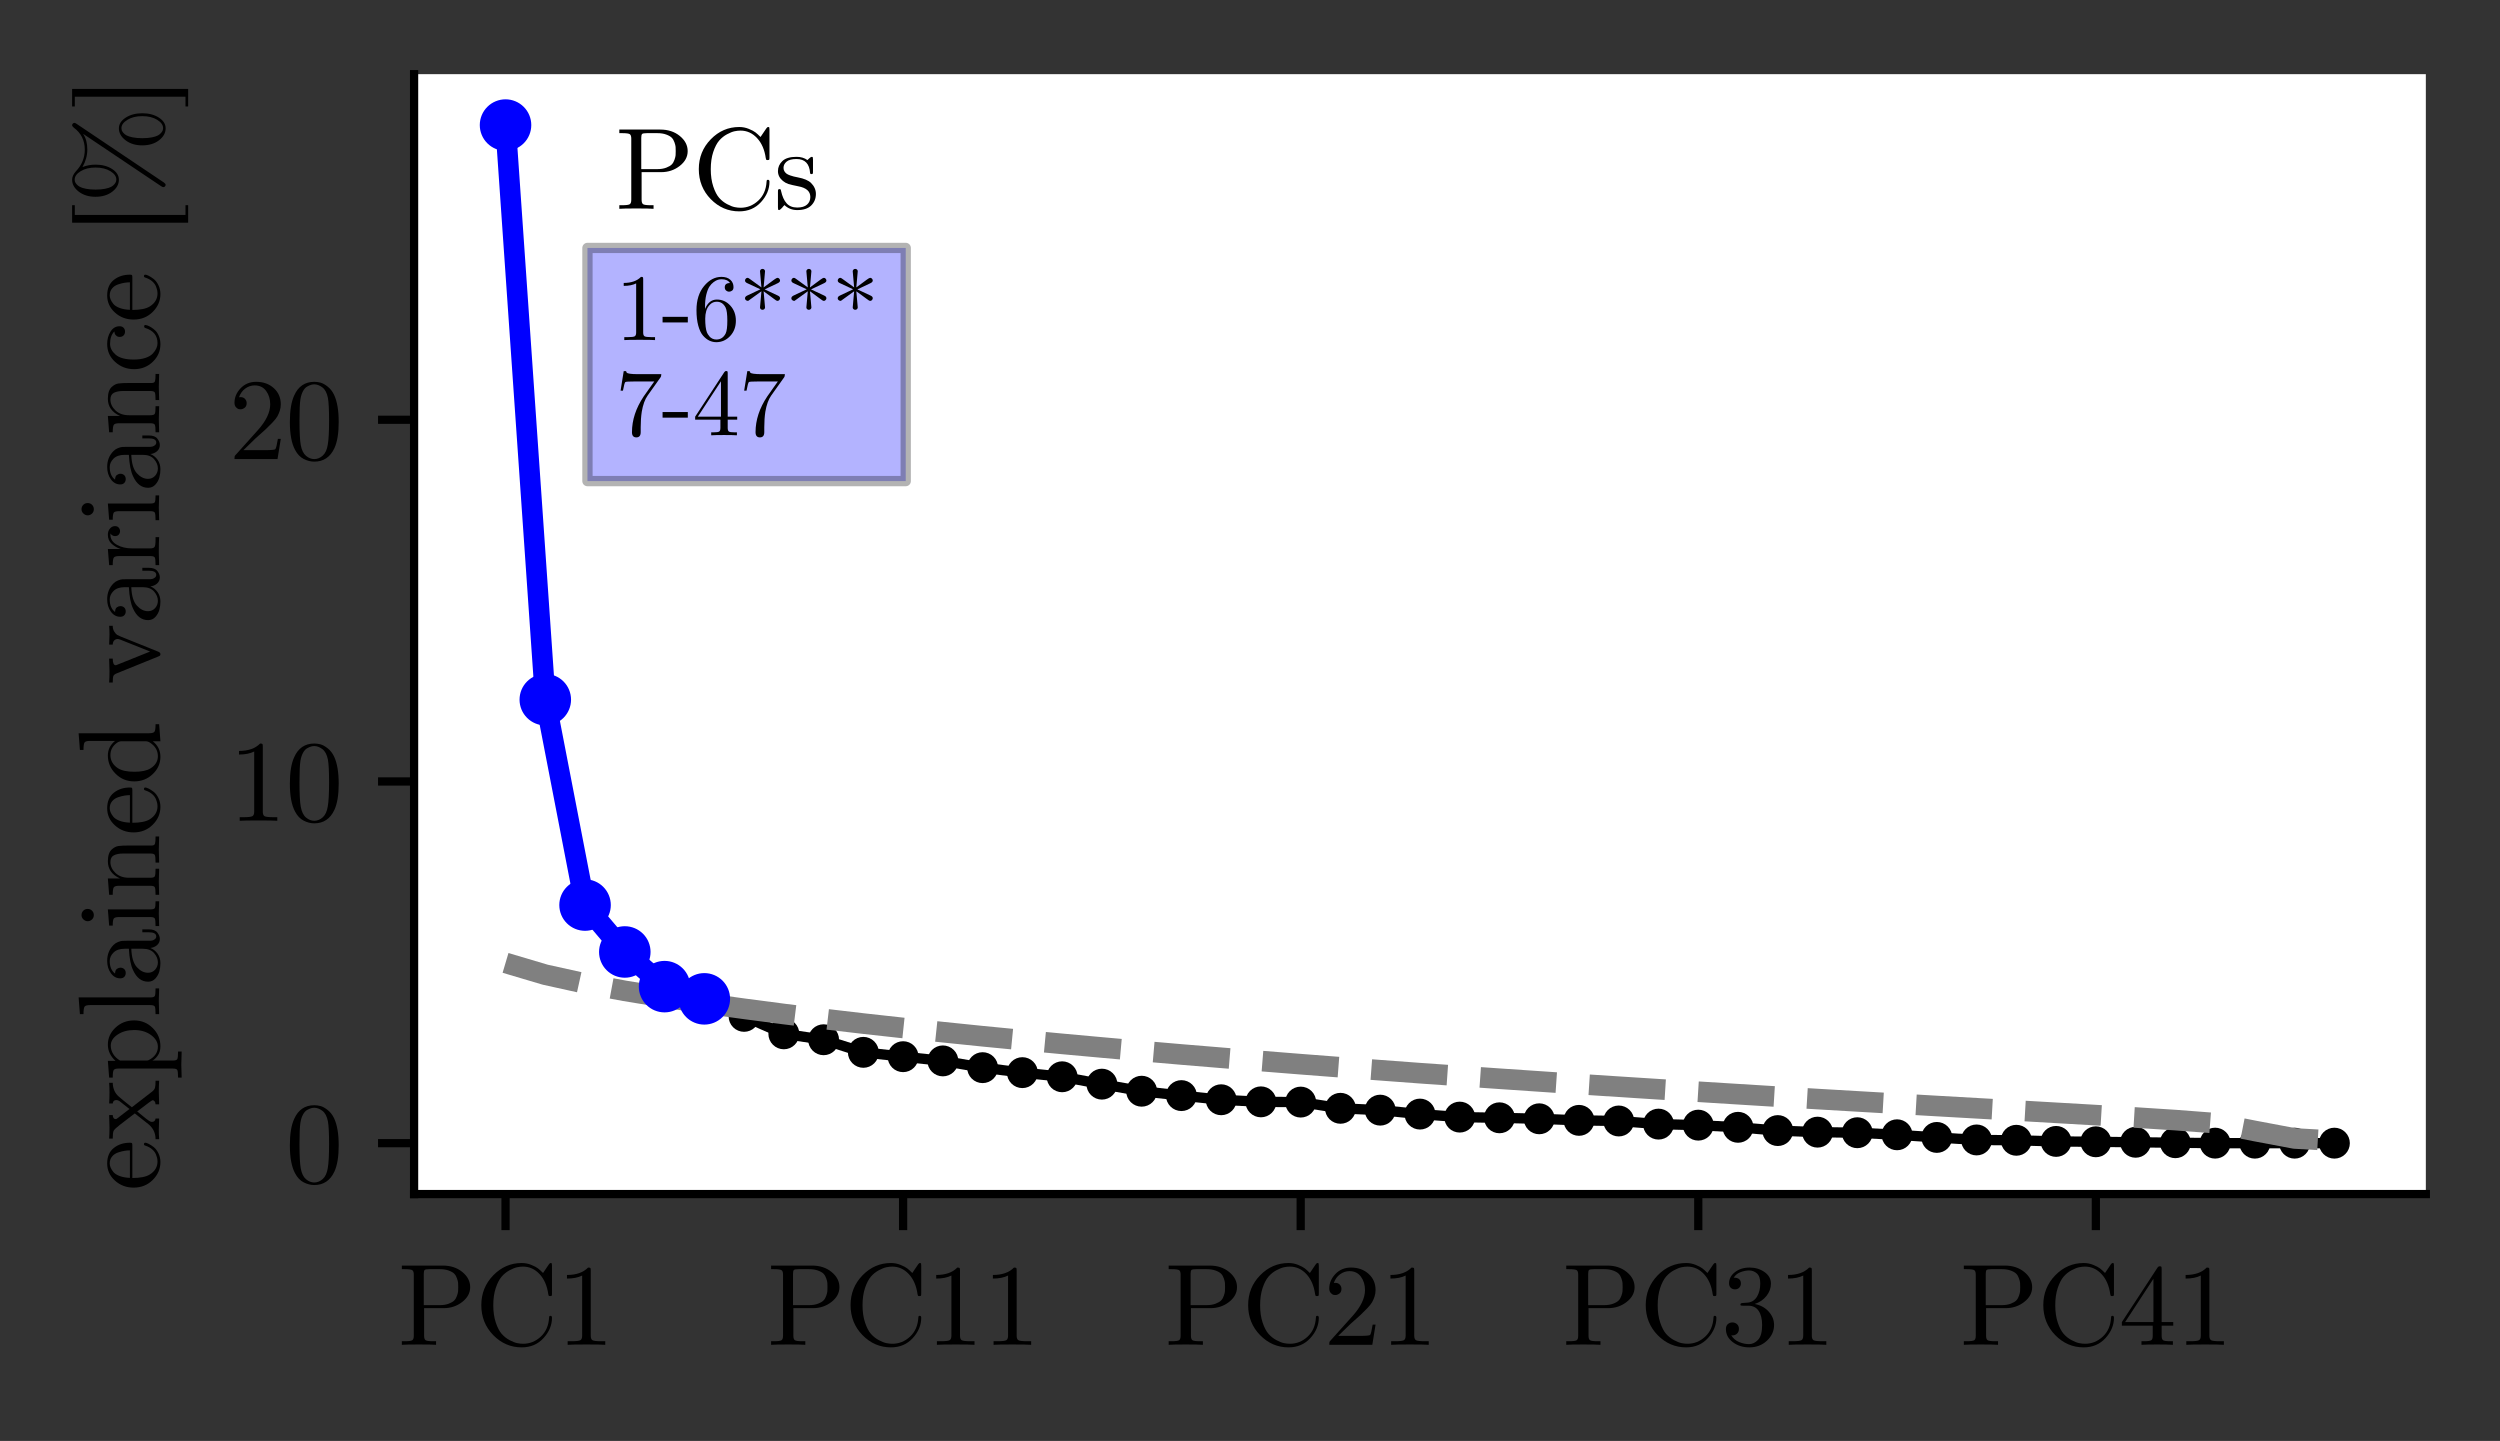 <?xml version="1.0" encoding="utf-8" standalone="no"?>
<!DOCTYPE svg PUBLIC "-//W3C//DTD SVG 1.1//EN"
  "http://www.w3.org/Graphics/SVG/1.1/DTD/svg11.dtd">
<svg height="139.889pt" version="1.1" viewBox="0 0 242.7 139.889" width="242.7pt" xmlns="http://www.w3.org/2000/svg" xmlns:xlink="http://www.w3.org/1999/xlink">
 <rect x="0" y="0" width="242.7" height="139.889" fill="#333333" stroke="none"/>
 <defs>
  <style type="text/css">*{stroke-linecap:butt;stroke-linejoin:round;}</style>
 </defs>
 <g id="figure_1">
  <g id="patch_1">
   <path d="M 0 139.889 
L 242.7 139.889 
L 242.7 0 
L 0 0 
z
" style="fill:none;"/>
  </g>
  <g id="axes_1">
   <g id="patch_2">
    <path d="M 40.2 115.92 
L 235.5 115.92 
L 235.5 7.2 
L 40.2 7.2 
z
" style="fill:#ffffff;"/>
   </g>
   <g id="matplotlib.axis_1">
    <g id="xtick_1">
     <g id="line2d_1">
      <defs>
       <path d="M 0 0 
L 0 3.5 
" id="m9cbe5aed4c" style="stroke:#000000;stroke-width:0.8;"/>
      </defs>
      <g>
       <use style="stroke:#000000;stroke-width:0.8;" x="49.077" xlink:href="#m9cbe5aed4c" y="115.92"/>
      </g>
     </g>
     <g id="text_1">
      <!-- PC1 -->
      <g transform="translate(38.616 130.555)scale(0.11 -0.11)">
       <defs>
        <path d="M 224 0 
L 224 198 
L 378 198 
Q 723 198 803 256 
Q 883 314 883 499 
L 883 3872 
Q 883 4058 803 4115 
Q 723 4173 378 4173 
L 224 4173 
L 224 4371 
L 2483 4371 
Q 3130 4371 3562 4016 
Q 3994 3661 3994 3181 
Q 3994 2707 3555 2364 
Q 3117 2022 2534 2022 
L 1453 2022 
L 1453 499 
Q 1453 314 1533 256 
Q 1613 198 1958 198 
L 2112 198 
L 2112 0 
Q 1888 19 1165 19 
Q 448 19 224 0 
z
M 1434 2189 
L 2317 2189 
Q 2605 2189 2813 2269 
Q 3021 2349 3117 2448 
Q 3213 2547 3267 2707 
Q 3322 2867 3328 2956 
Q 3334 3046 3334 3181 
Q 3334 3322 3328 3411 
Q 3322 3501 3267 3661 
Q 3213 3821 3117 3920 
Q 3021 4019 2813 4096 
Q 2605 4173 2317 4173 
L 1747 4173 
Q 1530 4173 1482 4128 
Q 1434 4083 1434 3917 
L 1434 2189 
z
" id="CMUSerif-Roman-50" transform="scale(0.016)"/>
        <path d="M 358 2189 
Q 358 3155 1017 3833 
Q 1677 4512 2586 4512 
Q 2867 4512 3116 4409 
Q 3366 4307 3481 4217 
Q 3597 4128 3763 3962 
L 4083 4435 
Q 4134 4512 4185 4512 
Q 4237 4512 4246 4483 
Q 4256 4454 4256 4358 
L 4256 2842 
Q 4256 2739 4243 2713 
Q 4230 2688 4154 2688 
Q 4090 2688 4077 2707 
Q 4064 2726 4051 2797 
Q 3955 3488 3571 3901 
Q 3187 4314 2656 4314 
Q 2502 4314 2332 4278 
Q 2163 4243 1916 4112 
Q 1670 3981 1481 3763 
Q 1293 3546 1155 3136 
Q 1018 2726 1018 2182 
Q 1018 1645 1155 1232 
Q 1293 819 1481 604 
Q 1670 390 1916 259 
Q 2163 128 2336 93 
Q 2509 58 2662 58 
Q 3213 58 3635 448 
Q 4058 838 4096 1498 
Q 4102 1530 4102 1542 
Q 4102 1555 4108 1571 
Q 4115 1587 4131 1593 
Q 4147 1600 4173 1600 
Q 4256 1600 4256 1491 
Q 4256 883 3789 371 
Q 3322 -141 2586 -141 
Q 1677 -141 1017 534 
Q 358 1210 358 2189 
z
" id="CMUSerif-Roman-43" transform="scale(0.016)"/>
        <path d="M 570 3654 
L 570 3853 
Q 1338 3853 1734 4262 
Q 1843 4262 1862 4236 
Q 1882 4211 1882 4096 
L 1882 506 
Q 1882 314 1974 256 
Q 2067 198 2477 198 
L 2682 198 
L 2682 0 
Q 2458 19 1645 19 
Q 832 19 608 0 
L 608 198 
L 813 198 
Q 1216 198 1312 256 
Q 1408 314 1408 506 
L 1408 3821 
Q 1075 3654 570 3654 
z
" id="CMUSerif-Roman-31" transform="scale(0.016)"/>
       </defs>
       <use xlink:href="#CMUSerif-Roman-50"/>
       <use x="68" xlink:href="#CMUSerif-Roman-43"/>
       <use x="140.2" xlink:href="#CMUSerif-Roman-31"/>
      </g>
     </g>
    </g>
    <g id="xtick_2">
     <g id="line2d_2">
      <g>
       <use style="stroke:#000000;stroke-width:0.8;" x="87.674" xlink:href="#m9cbe5aed4c" y="115.92"/>
      </g>
     </g>
     <g id="text_2">
      <!-- PC11 -->
      <g transform="translate(74.463 130.555)scale(0.11 -0.11)">
       <use xlink:href="#CMUSerif-Roman-50"/>
       <use x="68" xlink:href="#CMUSerif-Roman-43"/>
       <use x="140.2" xlink:href="#CMUSerif-Roman-31"/>
       <use x="190.2" xlink:href="#CMUSerif-Roman-31"/>
      </g>
     </g>
    </g>
    <g id="xtick_3">
     <g id="line2d_3">
      <g>
       <use style="stroke:#000000;stroke-width:0.8;" x="126.271" xlink:href="#m9cbe5aed4c" y="115.92"/>
      </g>
     </g>
     <g id="text_3">
      <!-- PC21 -->
      <g transform="translate(113.06 130.555)scale(0.11 -0.11)">
       <defs>
        <path d="M 320 0 
Q 320 115 329 150 
Q 339 186 390 237 
L 1619 1606 
Q 2291 2362 2291 3021 
Q 2291 3450 2067 3757 
Q 1843 4064 1434 4064 
Q 1152 4064 915 3891 
Q 678 3718 570 3411 
Q 589 3418 653 3418 
Q 813 3418 902 3318 
Q 992 3219 992 3085 
Q 992 2912 880 2829 
Q 768 2746 659 2746 
Q 614 2746 556 2755 
Q 499 2765 409 2854 
Q 320 2944 320 3104 
Q 320 3552 659 3907 
Q 998 4262 1517 4262 
Q 2106 4262 2490 3913 
Q 2874 3565 2874 3021 
Q 2874 2829 2816 2656 
Q 2758 2483 2681 2348 
Q 2605 2214 2400 2000 
Q 2195 1786 2028 1632 
Q 1862 1478 1491 1152 
L 813 493 
L 1965 493 
Q 2528 493 2573 544 
Q 2637 634 2714 1114 
L 2874 1114 
L 2694 0 
L 320 0 
z
" id="CMUSerif-Roman-32" transform="scale(0.016)"/>
       </defs>
       <use xlink:href="#CMUSerif-Roman-50"/>
       <use x="68" xlink:href="#CMUSerif-Roman-43"/>
       <use x="140.2" xlink:href="#CMUSerif-Roman-32"/>
       <use x="190.2" xlink:href="#CMUSerif-Roman-31"/>
      </g>
     </g>
    </g>
    <g id="xtick_4">
     <g id="line2d_4">
      <g>
       <use style="stroke:#000000;stroke-width:0.8;" x="164.868" xlink:href="#m9cbe5aed4c" y="115.92"/>
      </g>
     </g>
     <g id="text_4">
      <!-- PC31 -->
      <g transform="translate(151.657 130.555)scale(0.11 -0.11)">
       <defs>
        <path d="M 269 864 
Q 269 1056 377 1145 
Q 486 1235 627 1235 
Q 774 1235 880 1139 
Q 986 1043 986 877 
Q 986 698 861 598 
Q 736 499 563 525 
Q 717 269 998 153 
Q 1280 38 1542 38 
Q 1818 38 2042 275 
Q 2266 512 2266 1094 
Q 2266 1587 2074 1872 
Q 1882 2157 1504 2157 
L 1222 2157 
Q 1126 2157 1097 2166 
Q 1069 2176 1069 2227 
Q 1069 2291 1165 2304 
Q 1261 2304 1414 2323 
Q 1786 2336 1984 2656 
Q 2163 2957 2163 3386 
Q 2163 3776 1977 3939 
Q 1792 4102 1549 4102 
Q 1325 4102 1078 4009 
Q 832 3917 698 3706 
Q 1094 3706 1094 3386 
Q 1094 3245 1004 3152 
Q 915 3059 768 3059 
Q 627 3059 534 3148 
Q 442 3238 442 3392 
Q 442 3757 768 4009 
Q 1094 4262 1574 4262 
Q 2048 4262 2400 4012 
Q 2752 3763 2752 3379 
Q 2752 3002 2502 2691 
Q 2253 2381 1856 2253 
Q 2342 2157 2633 1827 
Q 2925 1498 2925 1094 
Q 2925 595 2531 227 
Q 2138 -141 1562 -141 
Q 1030 -141 649 147 
Q 269 435 269 864 
z
" id="CMUSerif-Roman-33" transform="scale(0.016)"/>
       </defs>
       <use xlink:href="#CMUSerif-Roman-50"/>
       <use x="68" xlink:href="#CMUSerif-Roman-43"/>
       <use x="140.2" xlink:href="#CMUSerif-Roman-33"/>
       <use x="190.2" xlink:href="#CMUSerif-Roman-31"/>
      </g>
     </g>
    </g>
    <g id="xtick_5">
     <g id="line2d_5">
      <g>
       <use style="stroke:#000000;stroke-width:0.8;" x="203.465" xlink:href="#m9cbe5aed4c" y="115.92"/>
      </g>
     </g>
     <g id="text_5">
      <!-- PC41 -->
      <g transform="translate(190.253 130.555)scale(0.11 -0.11)">
       <defs>
        <path d="M 179 1056 
L 179 1254 
L 2144 4256 
Q 2195 4333 2272 4333 
Q 2342 4333 2358 4304 
Q 2374 4275 2374 4166 
L 2374 1254 
L 3014 1254 
L 3014 1056 
L 2374 1056 
L 2374 499 
Q 2374 314 2451 256 
Q 2528 198 2861 198 
L 2995 198 
L 2995 0 
Q 2733 19 2125 19 
Q 1523 19 1261 0 
L 1261 198 
L 1395 198 
Q 1728 198 1805 256 
Q 1882 314 1882 499 
L 1882 1056 
L 179 1056 
z
M 358 1254 
L 1920 1254 
L 1920 3642 
L 358 1254 
z
" id="CMUSerif-Roman-34" transform="scale(0.016)"/>
       </defs>
       <use xlink:href="#CMUSerif-Roman-50"/>
       <use x="68" xlink:href="#CMUSerif-Roman-43"/>
       <use x="140.2" xlink:href="#CMUSerif-Roman-34"/>
       <use x="190.2" xlink:href="#CMUSerif-Roman-31"/>
      </g>
     </g>
    </g>
   </g>
   <g id="matplotlib.axis_2">
    <g id="ytick_1">
     <g id="line2d_6">
      <defs>
       <path d="M 0 0 
L -3.5 0 
" id="m49d5688db5" style="stroke:#000000;stroke-width:0.8;"/>
      </defs>
      <g>
       <use style="stroke:#000000;stroke-width:0.8;" x="40.2" xlink:href="#m49d5688db5" y="110.978"/>
      </g>
     </g>
     <g id="text_6">
      <!-- 0 -->
      <g transform="translate(27.7 114.796)scale(0.11 -0.11)">
       <defs>
        <path d="M 250 2048 
Q 250 2989 486 3501 
Q 819 4262 1600 4262 
Q 1766 4262 1939 4217 
Q 2112 4173 2333 4000 
Q 2554 3827 2688 3546 
Q 2944 3002 2944 2048 
Q 2944 1114 2707 602 
Q 2362 -141 1594 -141 
Q 1306 -141 1014 6 
Q 723 154 538 506 
Q 250 1037 250 2048 
z
M 781 2125 
Q 781 1158 851 774 
Q 928 358 1142 179 
Q 1357 0 1594 0 
Q 1850 0 2064 192 
Q 2278 384 2342 800 
Q 2413 1210 2413 2125 
Q 2413 3014 2349 3373 
Q 2266 3789 2042 3955 
Q 1818 4122 1594 4122 
Q 1510 4122 1420 4096 
Q 1331 4070 1203 4000 
Q 1075 3930 976 3750 
Q 877 3571 832 3302 
Q 781 2957 781 2125 
z
" id="CMUSerif-Roman-30" transform="scale(0.016)"/>
       </defs>
       <use xlink:href="#CMUSerif-Roman-30"/>
      </g>
     </g>
    </g>
    <g id="ytick_2">
     <g id="line2d_7">
      <g>
       <use style="stroke:#000000;stroke-width:0.8;" x="40.2" xlink:href="#m49d5688db5" y="75.864"/>
      </g>
     </g>
     <g id="text_7">
      <!-- 10 -->
      <g transform="translate(22.2 79.682)scale(0.11 -0.11)">
       <use xlink:href="#CMUSerif-Roman-31"/>
       <use x="50" xlink:href="#CMUSerif-Roman-30"/>
      </g>
     </g>
    </g>
    <g id="ytick_3">
     <g id="line2d_8">
      <g>
       <use style="stroke:#000000;stroke-width:0.8;" x="40.2" xlink:href="#m49d5688db5" y="40.751"/>
      </g>
     </g>
     <g id="text_8">
      <!-- 20 -->
      <g transform="translate(22.2 44.568)scale(0.11 -0.11)">
       <use xlink:href="#CMUSerif-Roman-32"/>
       <use x="50" xlink:href="#CMUSerif-Roman-30"/>
      </g>
     </g>
    </g>
    <g id="text_9">
     <!-- explained variance [%] -->
     <g transform="translate(15.45 115.61)rotate(-90)scale(0.11 -0.11)">
      <defs>
       <path d="M 179 1408 
Q 179 2010 566 2438 
Q 954 2867 1510 2867 
Q 2074 2867 2365 2502 
Q 2656 2138 2656 1613 
Q 2656 1517 2630 1497 
Q 2605 1478 2496 1478 
L 710 1478 
Q 710 826 902 518 
Q 1171 90 1626 90 
Q 1690 90 1763 102 
Q 1837 115 1990 169 
Q 2144 224 2278 371 
Q 2413 518 2490 749 
Q 2509 838 2573 838 
Q 2656 838 2656 762 
Q 2656 704 2595 579 
Q 2534 454 2419 304 
Q 2304 154 2080 42 
Q 1856 -70 1587 -70 
Q 1024 -70 601 355 
Q 179 781 179 1408 
z
M 717 1613 
L 2234 1613 
Q 2234 1747 2211 1897 
Q 2189 2048 2121 2256 
Q 2054 2464 1897 2595 
Q 1741 2726 1510 2726 
Q 1408 2726 1296 2681 
Q 1184 2637 1049 2531 
Q 915 2426 822 2186 
Q 730 1946 717 1613 
z
" id="CMUSerif-Roman-65" transform="scale(0.016)"/>
       <path d="M 77 0 
L 77 198 
Q 576 198 896 582 
Q 896 582 1498 1344 
L 864 2170 
Q 640 2458 541 2509 
Q 442 2560 109 2560 
L 109 2758 
Q 371 2739 717 2739 
Q 909 2739 1408 2758 
L 1408 2560 
Q 1184 2547 1184 2400 
Q 1184 2349 1242 2285 
L 1741 1638 
L 2138 2138 
Q 2234 2253 2234 2362 
Q 2234 2541 2048 2560 
L 2048 2758 
Q 2298 2739 2662 2739 
Q 2938 2739 3187 2758 
L 3187 2560 
Q 2701 2547 2426 2227 
Q 2304 2093 1837 1504 
L 2694 397 
Q 2797 262 2912 230 
Q 3027 198 3302 198 
L 3302 0 
Q 3014 19 2688 19 
Q 2573 19 1997 0 
L 1997 198 
Q 2112 205 2169 256 
Q 2227 307 2227 358 
Q 2227 384 2093 570 
L 1606 1210 
Q 1120 634 1056 499 
Q 1030 442 1030 397 
Q 1030 224 1216 198 
L 1216 0 
Q 755 19 608 19 
Q 326 19 77 0 
z
" id="CMUSerif-Roman-78" transform="scale(0.016)"/>
       <path d="M 179 -1043 
Q 518 -1043 598 -1001 
Q 678 -960 678 -755 
L 678 2240 
Q 678 2451 598 2505 
Q 518 2560 179 2560 
L 179 2758 
L 1101 2829 
L 1101 2406 
Q 1485 2829 1997 2829 
Q 2541 2829 2937 2406 
Q 3334 1984 3334 1382 
Q 3334 774 2912 352 
Q 2490 -70 1907 -70 
Q 1587 -70 1372 93 
Q 1158 256 1120 378 
L 1120 320 
L 1120 -755 
Q 1120 -960 1200 -1001 
Q 1280 -1043 1619 -1043 
L 1619 -1242 
Q 947 -1222 896 -1222 
Q 832 -1222 179 -1242 
L 179 -1043 
z
M 1120 730 
Q 1120 634 1133 598 
Q 1146 563 1210 461 
Q 1466 70 1882 70 
Q 2246 70 2524 444 
Q 2803 819 2803 1382 
Q 2803 1920 2550 2294 
Q 2298 2669 1946 2669 
Q 1696 2669 1478 2534 
Q 1261 2400 1120 2157 
L 1120 730 
z
" id="CMUSerif-Roman-70" transform="scale(0.016)"/>
       <path d="M 211 0 
L 211 198 
Q 550 198 630 240 
Q 710 282 710 486 
L 710 3814 
Q 710 4051 627 4112 
Q 544 4173 211 4173 
L 211 4371 
L 1133 4442 
L 1133 486 
Q 1133 282 1213 240 
Q 1293 198 1632 198 
L 1632 0 
Q 1555 0 1392 6 
Q 1229 13 1110 16 
Q 992 19 922 19 
Q 845 19 211 0 
z
" id="CMUSerif-Roman-6c" transform="scale(0.016)"/>
       <path d="M 269 608 
Q 269 1152 909 1440 
Q 1293 1626 2086 1670 
L 2086 1907 
Q 2086 2304 1878 2515 
Q 1670 2726 1408 2726 
Q 941 2726 717 2432 
Q 909 2426 976 2330 
Q 1043 2234 1043 2138 
Q 1043 2010 963 1926 
Q 883 1843 749 1843 
Q 621 1843 537 1923 
Q 454 2003 454 2144 
Q 454 2458 736 2662 
Q 1018 2867 1421 2867 
Q 1946 2867 2298 2515 
Q 2406 2406 2460 2265 
Q 2515 2125 2521 2032 
Q 2528 1939 2528 1760 
L 2528 480 
Q 2528 442 2541 381 
Q 2554 320 2611 240 
Q 2669 160 2765 160 
Q 2995 160 2995 570 
L 2995 928 
L 3155 928 
L 3155 570 
Q 3155 230 2976 96 
Q 2797 -38 2630 -38 
Q 2419 -38 2284 118 
Q 2150 275 2131 486 
Q 2035 243 1814 86 
Q 1594 -70 1293 -70 
Q 1062 -70 844 -12 
Q 627 45 448 205 
Q 269 365 269 608 
z
M 762 614 
Q 762 378 931 224 
Q 1101 70 1338 70 
Q 1606 70 1846 278 
Q 2086 486 2086 896 
L 2086 1536 
Q 1376 1510 1069 1228 
Q 762 947 762 614 
z
" id="CMUSerif-Roman-61" transform="scale(0.016)"/>
       <path d="M 211 0 
L 211 198 
Q 550 198 630 240 
Q 710 282 710 486 
L 710 2208 
Q 710 2445 630 2502 
Q 550 2560 237 2560 
L 237 2758 
L 1133 2829 
L 1133 480 
Q 1133 288 1200 243 
Q 1267 198 1581 198 
L 1581 0 
Q 928 19 915 19 
Q 826 19 211 0 
z
M 480 3942 
Q 480 4070 579 4176 
Q 678 4282 819 4282 
Q 960 4282 1059 4186 
Q 1158 4090 1158 3942 
Q 1158 3795 1059 3699 
Q 960 3603 819 3603 
Q 672 3603 576 3705 
Q 480 3808 480 3942 
z
" id="CMUSerif-Roman-69" transform="scale(0.016)"/>
       <path d="M 205 0 
L 205 198 
Q 544 198 624 240 
Q 704 282 704 486 
L 704 2202 
Q 704 2438 621 2499 
Q 538 2560 205 2560 
L 205 2758 
L 1107 2829 
L 1107 2157 
Q 1408 2829 2054 2829 
Q 2534 2829 2726 2592 
Q 2867 2432 2896 2253 
Q 2925 2074 2925 1613 
L 2925 390 
Q 2931 256 3033 227 
Q 3136 198 3424 198 
L 3424 0 
Q 2771 19 2707 19 
Q 2656 19 1984 0 
L 1984 198 
Q 2323 198 2403 240 
Q 2483 282 2483 486 
L 2483 1978 
Q 2483 2304 2384 2496 
Q 2285 2688 2010 2688 
Q 1677 2688 1411 2409 
Q 1146 2131 1146 1664 
L 1146 486 
Q 1146 282 1226 240 
Q 1306 198 1645 198 
L 1645 0 
Q 992 19 928 19 
Q 877 19 205 0 
z
" id="CMUSerif-Roman-6e" transform="scale(0.016)"/>
       <path d="M 218 1376 
Q 218 1984 643 2406 
Q 1069 2829 1645 2829 
Q 2131 2829 2451 2432 
L 2451 3814 
Q 2451 4051 2368 4112 
Q 2285 4173 1952 4173 
L 1952 4371 
L 2874 4442 
L 2874 557 
Q 2874 320 2957 259 
Q 3040 198 3373 198 
L 3373 0 
L 2432 -70 
L 2432 352 
Q 2099 -70 1574 -70 
Q 1024 -70 621 352 
Q 218 774 218 1376 
z
M 749 1370 
Q 749 774 934 480 
Q 1190 70 1606 70 
Q 2080 70 2362 518 
Q 2432 627 2432 755 
L 2432 2067 
Q 2432 2195 2362 2304 
Q 2099 2688 1670 2688 
Q 1222 2688 947 2278 
Q 749 1971 749 1370 
z
" id="CMUSerif-Roman-64" transform="scale(0.016)"/>
       <path id="CMUSerif-Roman-20" transform="scale(0.016)"/>
       <path d="M 122 2560 
L 122 2758 
Q 410 2739 742 2739 
Q 864 2739 1440 2758 
L 1440 2560 
Q 1075 2560 1075 2394 
Q 1075 2368 1114 2285 
L 1830 499 
L 2483 2131 
Q 2522 2240 2522 2285 
Q 2522 2394 2448 2474 
Q 2374 2554 2214 2560 
L 2214 2758 
Q 2541 2739 2771 2739 
Q 3034 2739 3251 2758 
L 3251 2560 
Q 3059 2560 2924 2473 
Q 2790 2387 2748 2313 
Q 2707 2240 2662 2131 
L 1824 51 
Q 1773 -70 1690 -70 
Q 1632 -70 1609 -48 
Q 1587 -26 1555 51 
L 634 2323 
Q 570 2483 490 2521 
Q 410 2560 122 2560 
z
" id="CMUSerif-Roman-76" transform="scale(0.016)"/>
       <path d="M 179 0 
L 179 198 
Q 518 198 598 240 
Q 678 282 678 486 
L 678 2202 
Q 678 2438 595 2499 
Q 512 2560 179 2560 
L 179 2758 
L 1069 2829 
L 1069 2125 
Q 1158 2400 1350 2614 
Q 1542 2829 1856 2829 
Q 2061 2829 2195 2713 
Q 2330 2598 2330 2438 
Q 2330 2298 2243 2227 
Q 2157 2157 2054 2157 
Q 1939 2157 1859 2230 
Q 1779 2304 1779 2432 
Q 1779 2509 1814 2569 
Q 1850 2630 1878 2652 
Q 1907 2675 1926 2682 
Q 1914 2688 1856 2688 
Q 1504 2688 1302 2336 
Q 1101 1984 1101 1485 
L 1101 499 
Q 1101 314 1177 256 
Q 1254 198 1587 198 
L 1722 198 
L 1722 0 
Q 1466 19 909 19 
Q 832 19 710 16 
Q 589 13 429 6 
Q 269 0 179 0 
z
" id="CMUSerif-Roman-72" transform="scale(0.016)"/>
       <path d="M 624 352 
Q 218 774 218 1382 
Q 218 1990 618 2428 
Q 1018 2867 1606 2867 
Q 1997 2867 2291 2681 
Q 2586 2496 2586 2182 
Q 2586 2042 2502 1962 
Q 2419 1882 2291 1882 
Q 2157 1882 2077 1965 
Q 1997 2048 1997 2176 
Q 1997 2234 2016 2288 
Q 2035 2342 2105 2403 
Q 2176 2464 2298 2470 
Q 2067 2707 1613 2707 
Q 1286 2707 1017 2400 
Q 749 2093 749 1395 
Q 749 1030 838 761 
Q 928 493 1075 355 
Q 1222 218 1366 154 
Q 1510 90 1651 90 
Q 2278 90 2490 762 
Q 2509 826 2573 826 
Q 2656 826 2656 762 
Q 2656 730 2630 650 
Q 2605 570 2528 442 
Q 2451 314 2339 202 
Q 2227 90 2032 10 
Q 1837 -70 1594 -70 
Q 1030 -70 624 352 
z
" id="CMUSerif-Roman-63" transform="scale(0.016)"/>
       <path d="M 666 -1600 
L 666 4800 
L 1632 4800 
L 1632 4653 
L 1094 4653 
L 1094 -1453 
L 1632 -1453 
L 1632 -1600 
L 666 -1600 
z
" id="CMUSerif-Roman-5b" transform="scale(0.016)"/>
       <path d="M 358 3514 
Q 358 4064 640 4432 
Q 922 4800 1299 4800 
Q 1530 4800 1760 4595 
Q 2278 4102 2957 4102 
Q 3725 4102 4173 4710 
Q 4250 4800 4307 4800 
Q 4358 4800 4396 4761 
Q 4435 4723 4435 4672 
Q 4435 4634 4384 4557 
L 1146 -262 
Q 1075 -358 1018 -358 
Q 966 -358 928 -320 
Q 890 -282 890 -230 
Q 890 -186 947 -102 
L 3821 4179 
L 3814 4186 
Q 3482 3962 2963 3962 
Q 2470 3962 1997 4230 
Q 2131 3898 2131 3507 
Q 2131 2970 1891 2595 
Q 1651 2221 1299 2221 
Q 922 2221 640 2585 
Q 358 2950 358 3514 
z
M 800 4035 
Q 755 3808 755 3507 
Q 755 3206 800 2982 
Q 845 2758 909 2643 
Q 973 2528 1059 2461 
Q 1146 2394 1200 2378 
Q 1254 2362 1306 2362 
Q 1568 2362 1769 2688 
Q 1971 3014 1971 3514 
Q 1971 4000 1769 4329 
Q 1568 4659 1306 4659 
Q 1248 4659 1193 4643 
Q 1139 4627 1056 4560 
Q 973 4493 909 4377 
Q 845 4262 800 4035 
z
M 3194 934 
Q 3194 1485 3475 1853 
Q 3757 2221 4134 2221 
Q 4480 2221 4723 1846 
Q 4966 1472 4966 928 
Q 4966 390 4726 16 
Q 4486 -358 4134 -358 
Q 3757 -358 3475 6 
Q 3194 371 3194 934 
z
M 3635 1456 
Q 3590 1229 3590 928 
Q 3590 627 3635 403 
Q 3680 179 3744 64 
Q 3808 -51 3894 -118 
Q 3981 -186 4035 -202 
Q 4090 -218 4141 -218 
Q 4403 -218 4604 108 
Q 4806 435 4806 934 
Q 4806 1421 4604 1750 
Q 4403 2080 4141 2080 
Q 4083 2080 4028 2064 
Q 3974 2048 3891 1981 
Q 3808 1914 3744 1798 
Q 3680 1683 3635 1456 
z
" id="CMUSerif-Roman-25" transform="scale(0.016)"/>
       <path d="M 134 -1453 
L 672 -1453 
L 672 4653 
L 134 4653 
L 134 4800 
L 1101 4800 
L 1101 -1600 
L 134 -1600 
L 134 -1453 
z
" id="CMUSerif-Roman-5d" transform="scale(0.016)"/>
      </defs>
      <use xlink:href="#CMUSerif-Roman-65"/>
      <use x="44.4" xlink:href="#CMUSerif-Roman-78"/>
      <use x="97.1" xlink:href="#CMUSerif-Roman-70"/>
      <use x="152.6" xlink:href="#CMUSerif-Roman-6c"/>
      <use x="180.3" xlink:href="#CMUSerif-Roman-61"/>
      <use x="230.3" xlink:href="#CMUSerif-Roman-69"/>
      <use x="258" xlink:href="#CMUSerif-Roman-6e"/>
      <use x="313.5" xlink:href="#CMUSerif-Roman-65"/>
      <use x="357.9" xlink:href="#CMUSerif-Roman-64"/>
      <use x="413.4" xlink:href="#CMUSerif-Roman-20"/>
      <use x="446.7" xlink:href="#CMUSerif-Roman-76"/>
      <use x="499.4" xlink:href="#CMUSerif-Roman-61"/>
      <use x="549.4" xlink:href="#CMUSerif-Roman-72"/>
      <use x="588.5" xlink:href="#CMUSerif-Roman-69"/>
      <use x="616.2" xlink:href="#CMUSerif-Roman-61"/>
      <use x="666.2" xlink:href="#CMUSerif-Roman-6e"/>
      <use x="721.7" xlink:href="#CMUSerif-Roman-63"/>
      <use x="766.1" xlink:href="#CMUSerif-Roman-65"/>
      <use x="810.5" xlink:href="#CMUSerif-Roman-20"/>
      <use x="843.8" xlink:href="#CMUSerif-Roman-5b"/>
      <use x="871.6" xlink:href="#CMUSerif-Roman-25"/>
      <use x="954.9" xlink:href="#CMUSerif-Roman-5d"/>
     </g>
    </g>
   </g>
   <g id="line2d_9">
    <path clip-path="url(#pa68ed3df6f)" d="M 49.077 12.142 
L 52.937 67.923 
L 56.797 87.863 
L 60.656 92.417 
L 64.516 95.783 
L 68.376 96.968 
L 72.235 98.669 
L 76.095 100.364 
L 79.955 100.938 
L 83.814 102.161 
L 87.674 102.583 
L 91.534 102.992 
L 95.393 103.648 
L 99.253 104.132 
L 103.113 104.534 
L 106.973 105.249 
L 110.832 105.935 
L 114.692 106.361 
L 118.552 106.764 
L 122.411 106.968 
L 126.271 106.991 
L 130.131 107.594 
L 133.99 107.773 
L 137.85 108.155 
L 141.71 108.449 
L 145.569 108.516 
L 149.429 108.612 
L 153.289 108.764 
L 157.148 108.825 
L 161.008 109.129 
L 164.868 109.229 
L 168.727 109.439 
L 172.587 109.756 
L 176.447 109.909 
L 180.307 109.965 
L 184.166 110.165 
L 188.026 110.421 
L 191.886 110.666 
L 195.745 110.698 
L 199.605 110.808 
L 203.465 110.845 
L 207.324 110.891 
L 211.184 110.935 
L 215.044 110.976 
L 218.903 110.978 
L 222.763 110.978 
L 226.623 110.978 
" style="fill:none;stroke:#000000;stroke-linecap:square;"/>
    <defs>
     <path d="M 0 1 
C 0.265 1 0.52 0.895 0.707 0.707 
C 0.895 0.52 1 0.265 1 0 
C 1 -0.265 0.895 -0.52 0.707 -0.707 
C 0.52 -0.895 0.265 -1 0 -1 
C -0.265 -1 -0.52 -0.895 -0.707 -0.707 
C -0.895 -0.52 -1 -0.265 -1 0 
C -1 0.265 -0.895 0.52 -0.707 0.707 
C -0.52 0.895 -0.265 1 0 1 
z
" id="mbfaf9cfd2d" style="stroke:#000000;"/>
    </defs>
    <g clip-path="url(#pa68ed3df6f)">
     <use style="stroke:#000000;" x="49.077" xlink:href="#mbfaf9cfd2d" y="12.142"/>
     <use style="stroke:#000000;" x="52.937" xlink:href="#mbfaf9cfd2d" y="67.923"/>
     <use style="stroke:#000000;" x="56.797" xlink:href="#mbfaf9cfd2d" y="87.863"/>
     <use style="stroke:#000000;" x="60.656" xlink:href="#mbfaf9cfd2d" y="92.417"/>
     <use style="stroke:#000000;" x="64.516" xlink:href="#mbfaf9cfd2d" y="95.783"/>
     <use style="stroke:#000000;" x="68.376" xlink:href="#mbfaf9cfd2d" y="96.968"/>
     <use style="stroke:#000000;" x="72.235" xlink:href="#mbfaf9cfd2d" y="98.669"/>
     <use style="stroke:#000000;" x="76.095" xlink:href="#mbfaf9cfd2d" y="100.364"/>
     <use style="stroke:#000000;" x="79.955" xlink:href="#mbfaf9cfd2d" y="100.938"/>
     <use style="stroke:#000000;" x="83.814" xlink:href="#mbfaf9cfd2d" y="102.161"/>
     <use style="stroke:#000000;" x="87.674" xlink:href="#mbfaf9cfd2d" y="102.583"/>
     <use style="stroke:#000000;" x="91.534" xlink:href="#mbfaf9cfd2d" y="102.992"/>
     <use style="stroke:#000000;" x="95.393" xlink:href="#mbfaf9cfd2d" y="103.648"/>
     <use style="stroke:#000000;" x="99.253" xlink:href="#mbfaf9cfd2d" y="104.132"/>
     <use style="stroke:#000000;" x="103.113" xlink:href="#mbfaf9cfd2d" y="104.534"/>
     <use style="stroke:#000000;" x="106.973" xlink:href="#mbfaf9cfd2d" y="105.249"/>
     <use style="stroke:#000000;" x="110.832" xlink:href="#mbfaf9cfd2d" y="105.935"/>
     <use style="stroke:#000000;" x="114.692" xlink:href="#mbfaf9cfd2d" y="106.361"/>
     <use style="stroke:#000000;" x="118.552" xlink:href="#mbfaf9cfd2d" y="106.764"/>
     <use style="stroke:#000000;" x="122.411" xlink:href="#mbfaf9cfd2d" y="106.968"/>
     <use style="stroke:#000000;" x="126.271" xlink:href="#mbfaf9cfd2d" y="106.991"/>
     <use style="stroke:#000000;" x="130.131" xlink:href="#mbfaf9cfd2d" y="107.594"/>
     <use style="stroke:#000000;" x="133.99" xlink:href="#mbfaf9cfd2d" y="107.773"/>
     <use style="stroke:#000000;" x="137.85" xlink:href="#mbfaf9cfd2d" y="108.155"/>
     <use style="stroke:#000000;" x="141.71" xlink:href="#mbfaf9cfd2d" y="108.449"/>
     <use style="stroke:#000000;" x="145.569" xlink:href="#mbfaf9cfd2d" y="108.516"/>
     <use style="stroke:#000000;" x="149.429" xlink:href="#mbfaf9cfd2d" y="108.612"/>
     <use style="stroke:#000000;" x="153.289" xlink:href="#mbfaf9cfd2d" y="108.764"/>
     <use style="stroke:#000000;" x="157.148" xlink:href="#mbfaf9cfd2d" y="108.825"/>
     <use style="stroke:#000000;" x="161.008" xlink:href="#mbfaf9cfd2d" y="109.129"/>
     <use style="stroke:#000000;" x="164.868" xlink:href="#mbfaf9cfd2d" y="109.229"/>
     <use style="stroke:#000000;" x="168.727" xlink:href="#mbfaf9cfd2d" y="109.439"/>
     <use style="stroke:#000000;" x="172.587" xlink:href="#mbfaf9cfd2d" y="109.756"/>
     <use style="stroke:#000000;" x="176.447" xlink:href="#mbfaf9cfd2d" y="109.909"/>
     <use style="stroke:#000000;" x="180.307" xlink:href="#mbfaf9cfd2d" y="109.965"/>
     <use style="stroke:#000000;" x="184.166" xlink:href="#mbfaf9cfd2d" y="110.165"/>
     <use style="stroke:#000000;" x="188.026" xlink:href="#mbfaf9cfd2d" y="110.421"/>
     <use style="stroke:#000000;" x="191.886" xlink:href="#mbfaf9cfd2d" y="110.666"/>
     <use style="stroke:#000000;" x="195.745" xlink:href="#mbfaf9cfd2d" y="110.698"/>
     <use style="stroke:#000000;" x="199.605" xlink:href="#mbfaf9cfd2d" y="110.808"/>
     <use style="stroke:#000000;" x="203.465" xlink:href="#mbfaf9cfd2d" y="110.845"/>
     <use style="stroke:#000000;" x="207.324" xlink:href="#mbfaf9cfd2d" y="110.891"/>
     <use style="stroke:#000000;" x="211.184" xlink:href="#mbfaf9cfd2d" y="110.935"/>
     <use style="stroke:#000000;" x="215.044" xlink:href="#mbfaf9cfd2d" y="110.976"/>
     <use style="stroke:#000000;" x="218.903" xlink:href="#mbfaf9cfd2d" y="110.978"/>
     <use style="stroke:#000000;" x="222.763" xlink:href="#mbfaf9cfd2d" y="110.978"/>
     <use style="stroke:#000000;" x="226.623" xlink:href="#mbfaf9cfd2d" y="110.978"/>
    </g>
   </g>
   <g id="line2d_10">
    <path clip-path="url(#pa68ed3df6f)" d="M 49.077 93.479 
L 52.937 94.625 
L 56.797 95.477 
L 60.656 96.193 
L 64.516 96.825 
L 68.376 97.401 
L 72.235 97.933 
L 76.095 98.44 
L 79.955 98.916 
L 83.814 99.369 
L 87.674 99.795 
L 91.534 100.202 
L 95.393 100.598 
L 99.253 100.973 
L 103.113 101.339 
L 106.973 101.69 
L 110.832 102.035 
L 114.692 102.369 
L 118.552 102.688 
L 122.411 103.004 
L 126.271 103.312 
L 130.131 103.609 
L 133.99 103.898 
L 137.85 104.185 
L 141.71 104.455 
L 145.569 104.723 
L 149.429 104.985 
L 153.289 105.247 
L 157.148 105.498 
L 161.008 105.745 
L 164.868 105.986 
L 168.727 106.226 
L 172.587 106.464 
L 176.447 106.697 
L 180.307 106.923 
L 184.166 107.148 
L 188.026 107.372 
L 191.886 107.591 
L 195.745 107.81 
L 199.605 108.033 
L 203.465 108.256 
L 207.324 108.489 
L 211.184 108.739 
L 215.044 109.035 
L 218.903 109.795 
L 222.763 110.522 
L 226.623 110.742 
" style="fill:none;stroke:#808080;stroke-dasharray:7.4,3.2;stroke-dashoffset:0;stroke-width:2;"/>
   </g>
   <g id="line2d_11">
    <path clip-path="url(#pa68ed3df6f)" d="M 49.077 12.142 
L 52.937 67.923 
L 56.797 87.863 
L 60.656 92.417 
L 64.516 95.783 
L 68.376 96.968 
" style="fill:none;stroke:#0000ff;stroke-linecap:square;stroke-width:2;"/>
    <defs>
     <path d="M 0 2 
C 0.53 2 1.039 1.789 1.414 1.414 
C 1.789 1.039 2 0.53 2 0 
C 2 -0.53 1.789 -1.039 1.414 -1.414 
C 1.039 -1.789 0.53 -2 0 -2 
C -0.53 -2 -1.039 -1.789 -1.414 -1.414 
C -1.789 -1.039 -2 -0.53 -2 0 
C -2 0.53 -1.789 1.039 -1.414 1.414 
C -1.039 1.789 -0.53 2 0 2 
z
" id="m106930a327" style="stroke:#0000ff;"/>
    </defs>
    <g clip-path="url(#pa68ed3df6f)">
     <use style="fill:#0000ff;stroke:#0000ff;" x="49.077" xlink:href="#m106930a327" y="12.142"/>
     <use style="fill:#0000ff;stroke:#0000ff;" x="52.937" xlink:href="#m106930a327" y="67.923"/>
     <use style="fill:#0000ff;stroke:#0000ff;" x="56.797" xlink:href="#m106930a327" y="87.863"/>
     <use style="fill:#0000ff;stroke:#0000ff;" x="60.656" xlink:href="#m106930a327" y="92.417"/>
     <use style="fill:#0000ff;stroke:#0000ff;" x="64.516" xlink:href="#m106930a327" y="95.783"/>
     <use style="fill:#0000ff;stroke:#0000ff;" x="68.376" xlink:href="#m106930a327" y="96.968"/>
    </g>
   </g>
   <g id="patch_3">
    <path d="M 40.2 115.92 
L 40.2 7.2 
" style="fill:none;stroke:#000000;stroke-linecap:square;stroke-linejoin:miter;stroke-width:0.8;"/>
   </g>
   <g id="patch_4">
    <path d="M 40.2 115.92 
L 235.5 115.92 
" style="fill:none;stroke:#000000;stroke-linecap:square;stroke-linejoin:miter;stroke-width:0.8;"/>
   </g>
   <g id="text_10">
    <!-- PCs -->
    <g transform="translate(59.73 20.271)scale(0.11 -0.11)">
     <defs>
      <path d="M 211 83 
L 211 928 
Q 211 998 214 1024 
Q 218 1050 237 1069 
Q 256 1088 294 1088 
Q 339 1088 355 1069 
Q 371 1050 384 979 
Q 480 538 688 304 
Q 896 70 1274 70 
Q 1632 70 1814 230 
Q 1997 390 1997 653 
Q 1997 1120 1331 1242 
Q 947 1318 787 1369 
Q 627 1421 486 1536 
Q 211 1760 211 2080 
Q 211 2400 454 2633 
Q 698 2867 1235 2867 
Q 1594 2867 1837 2688 
Q 1907 2746 1946 2790 
Q 2029 2867 2074 2867 
Q 2125 2867 2134 2835 
Q 2144 2803 2144 2714 
L 2144 2067 
Q 2144 1997 2141 1971 
Q 2138 1946 2118 1930 
Q 2099 1914 2061 1914 
Q 1990 1914 1984 1971 
Q 1933 2746 1235 2746 
Q 858 2746 688 2602 
Q 518 2458 518 2259 
Q 518 2150 569 2067 
Q 621 1984 688 1936 
Q 755 1888 880 1843 
Q 1005 1798 1081 1782 
Q 1158 1766 1306 1734 
Q 1818 1638 2035 1427 
Q 2304 1158 2304 819 
Q 2304 442 2048 186 
Q 1792 -70 1274 -70 
Q 858 -70 570 205 
Q 531 166 502 134 
Q 474 102 464 89 
Q 454 77 451 70 
Q 448 64 442 58 
Q 314 -70 282 -70 
Q 230 -70 220 -38 
Q 211 -6 211 83 
z
" id="CMUSerif-Roman-73" transform="scale(0.016)"/>
     </defs>
     <use xlink:href="#CMUSerif-Roman-50"/>
     <use x="68" xlink:href="#CMUSerif-Roman-43"/>
     <use x="140.2" xlink:href="#CMUSerif-Roman-73"/>
    </g>
   </g>
   <g id="text_11">
    <g id="patch_5">
     <path d="M 57.03 46.705 
L 87.927 46.705 
L 87.927 24.07 
L 57.03 24.07 
z
" style="fill:#0000ff;opacity:0.3;stroke:#000000;stroke-linejoin:miter;"/>
    </g>
    <!-- 1-6*** -->
    <g transform="translate(59.73 33.016)scale(0.09 -0.09)">
     <defs>
      <path d="M 64 1190 
L 64 1568 
L 1766 1568 
L 1766 1190 
L 64 1190 
z
" id="CMUSerif-Roman-2d" transform="scale(0.016)"/>
      <path d="M 269 2022 
Q 269 3027 781 3644 
Q 1293 4262 1952 4262 
Q 2336 4262 2550 4067 
Q 2765 3872 2765 3571 
Q 2765 3405 2669 3334 
Q 2573 3264 2470 3264 
Q 2355 3264 2265 3341 
Q 2176 3418 2176 3558 
Q 2176 3846 2528 3846 
Q 2362 4102 1965 4102 
Q 1843 4102 1718 4067 
Q 1594 4032 1430 3913 
Q 1267 3795 1142 3606 
Q 1018 3418 931 3066 
Q 845 2714 845 2253 
L 845 2099 
Q 1107 2733 1644 2733 
Q 2182 2733 2553 2323 
Q 2925 1914 2925 1306 
Q 2925 685 2537 272 
Q 2150 -141 1606 -141 
Q 1363 -141 1142 -38 
Q 922 64 717 294 
Q 512 525 390 969 
Q 269 1414 269 2022 
z
M 858 1446 
Q 858 819 973 518 
Q 992 467 1033 400 
Q 1075 333 1148 243 
Q 1222 154 1344 96 
Q 1466 38 1606 38 
Q 2035 38 2240 454 
Q 2349 685 2349 1312 
Q 2349 1952 2234 2189 
Q 2035 2586 1638 2586 
Q 1370 2586 1184 2400 
Q 998 2214 928 1968 
Q 858 1722 858 1446 
z
" id="CMUSerif-Roman-36" transform="scale(0.016)"/>
      <path d="M 416 2822 
Q 416 2931 563 3002 
L 1453 3424 
L 550 3846 
Q 416 3910 416 4019 
Q 416 4083 467 4140 
Q 518 4198 589 4198 
Q 640 4198 730 4128 
L 1523 3552 
Q 1427 4608 1427 4640 
Q 1427 4704 1475 4752 
Q 1523 4800 1600 4800 
Q 1664 4800 1715 4755 
Q 1766 4710 1766 4640 
L 1670 3552 
L 2381 4077 
Q 2547 4198 2605 4198 
Q 2675 4198 2726 4140 
Q 2778 4083 2778 4019 
Q 2778 3910 2630 3840 
L 1741 3418 
L 2643 2995 
Q 2778 2931 2778 2822 
Q 2778 2758 2726 2700 
Q 2675 2643 2605 2643 
Q 2566 2643 2502 2682 
Q 2490 2688 2355 2787 
Q 2221 2886 2013 3040 
Q 1805 3194 1670 3290 
Q 1766 2234 1766 2202 
Q 1766 2138 1718 2090 
Q 1670 2042 1594 2042 
Q 1530 2042 1478 2086 
Q 1427 2131 1427 2202 
L 1523 3290 
L 627 2643 
Q 531 2643 480 2691 
Q 429 2739 422 2768 
Q 416 2797 416 2822 
z
" id="CMUSerif-Roman-2a" transform="scale(0.016)"/>
     </defs>
     <use xlink:href="#CMUSerif-Roman-31"/>
     <use x="50" xlink:href="#CMUSerif-Roman-2d"/>
     <use x="83.3" xlink:href="#CMUSerif-Roman-36"/>
     <use x="133.3" xlink:href="#CMUSerif-Roman-2a"/>
     <use x="183.3" xlink:href="#CMUSerif-Roman-2a"/>
     <use x="233.3" xlink:href="#CMUSerif-Roman-2a"/>
    </g>
    <!-- 7-47 -->
    <g transform="translate(59.73 42.259)scale(0.09 -0.09)">
     <defs>
      <path d="M 358 3008 
L 570 4326 
L 730 4326 
Q 749 4250 781 4214 
Q 813 4179 995 4150 
Q 1178 4122 1549 4122 
L 3104 4122 
Q 3104 3974 3046 3898 
L 2182 2682 
Q 1907 2298 1786 1587 
Q 1715 1114 1715 538 
L 1715 211 
Q 1715 -141 1420 -141 
Q 1126 -141 1126 211 
Q 1126 1434 1914 2618 
Q 1997 2739 2307 3174 
Q 2618 3610 2630 3629 
L 1306 3629 
Q 723 3629 678 3590 
Q 614 3533 518 3008 
L 358 3008 
z
" id="CMUSerif-Roman-37" transform="scale(0.016)"/>
     </defs>
     <use xlink:href="#CMUSerif-Roman-37"/>
     <use x="50" xlink:href="#CMUSerif-Roman-2d"/>
     <use x="83.3" xlink:href="#CMUSerif-Roman-34"/>
     <use x="133.3" xlink:href="#CMUSerif-Roman-37"/>
    </g>
   </g>
  </g>
 </g>
 <defs>
  <clipPath id="pa68ed3df6f">
   <rect height="108.72" width="195.3" x="40.2" y="7.2"/>
  </clipPath>
 </defs>
</svg>
